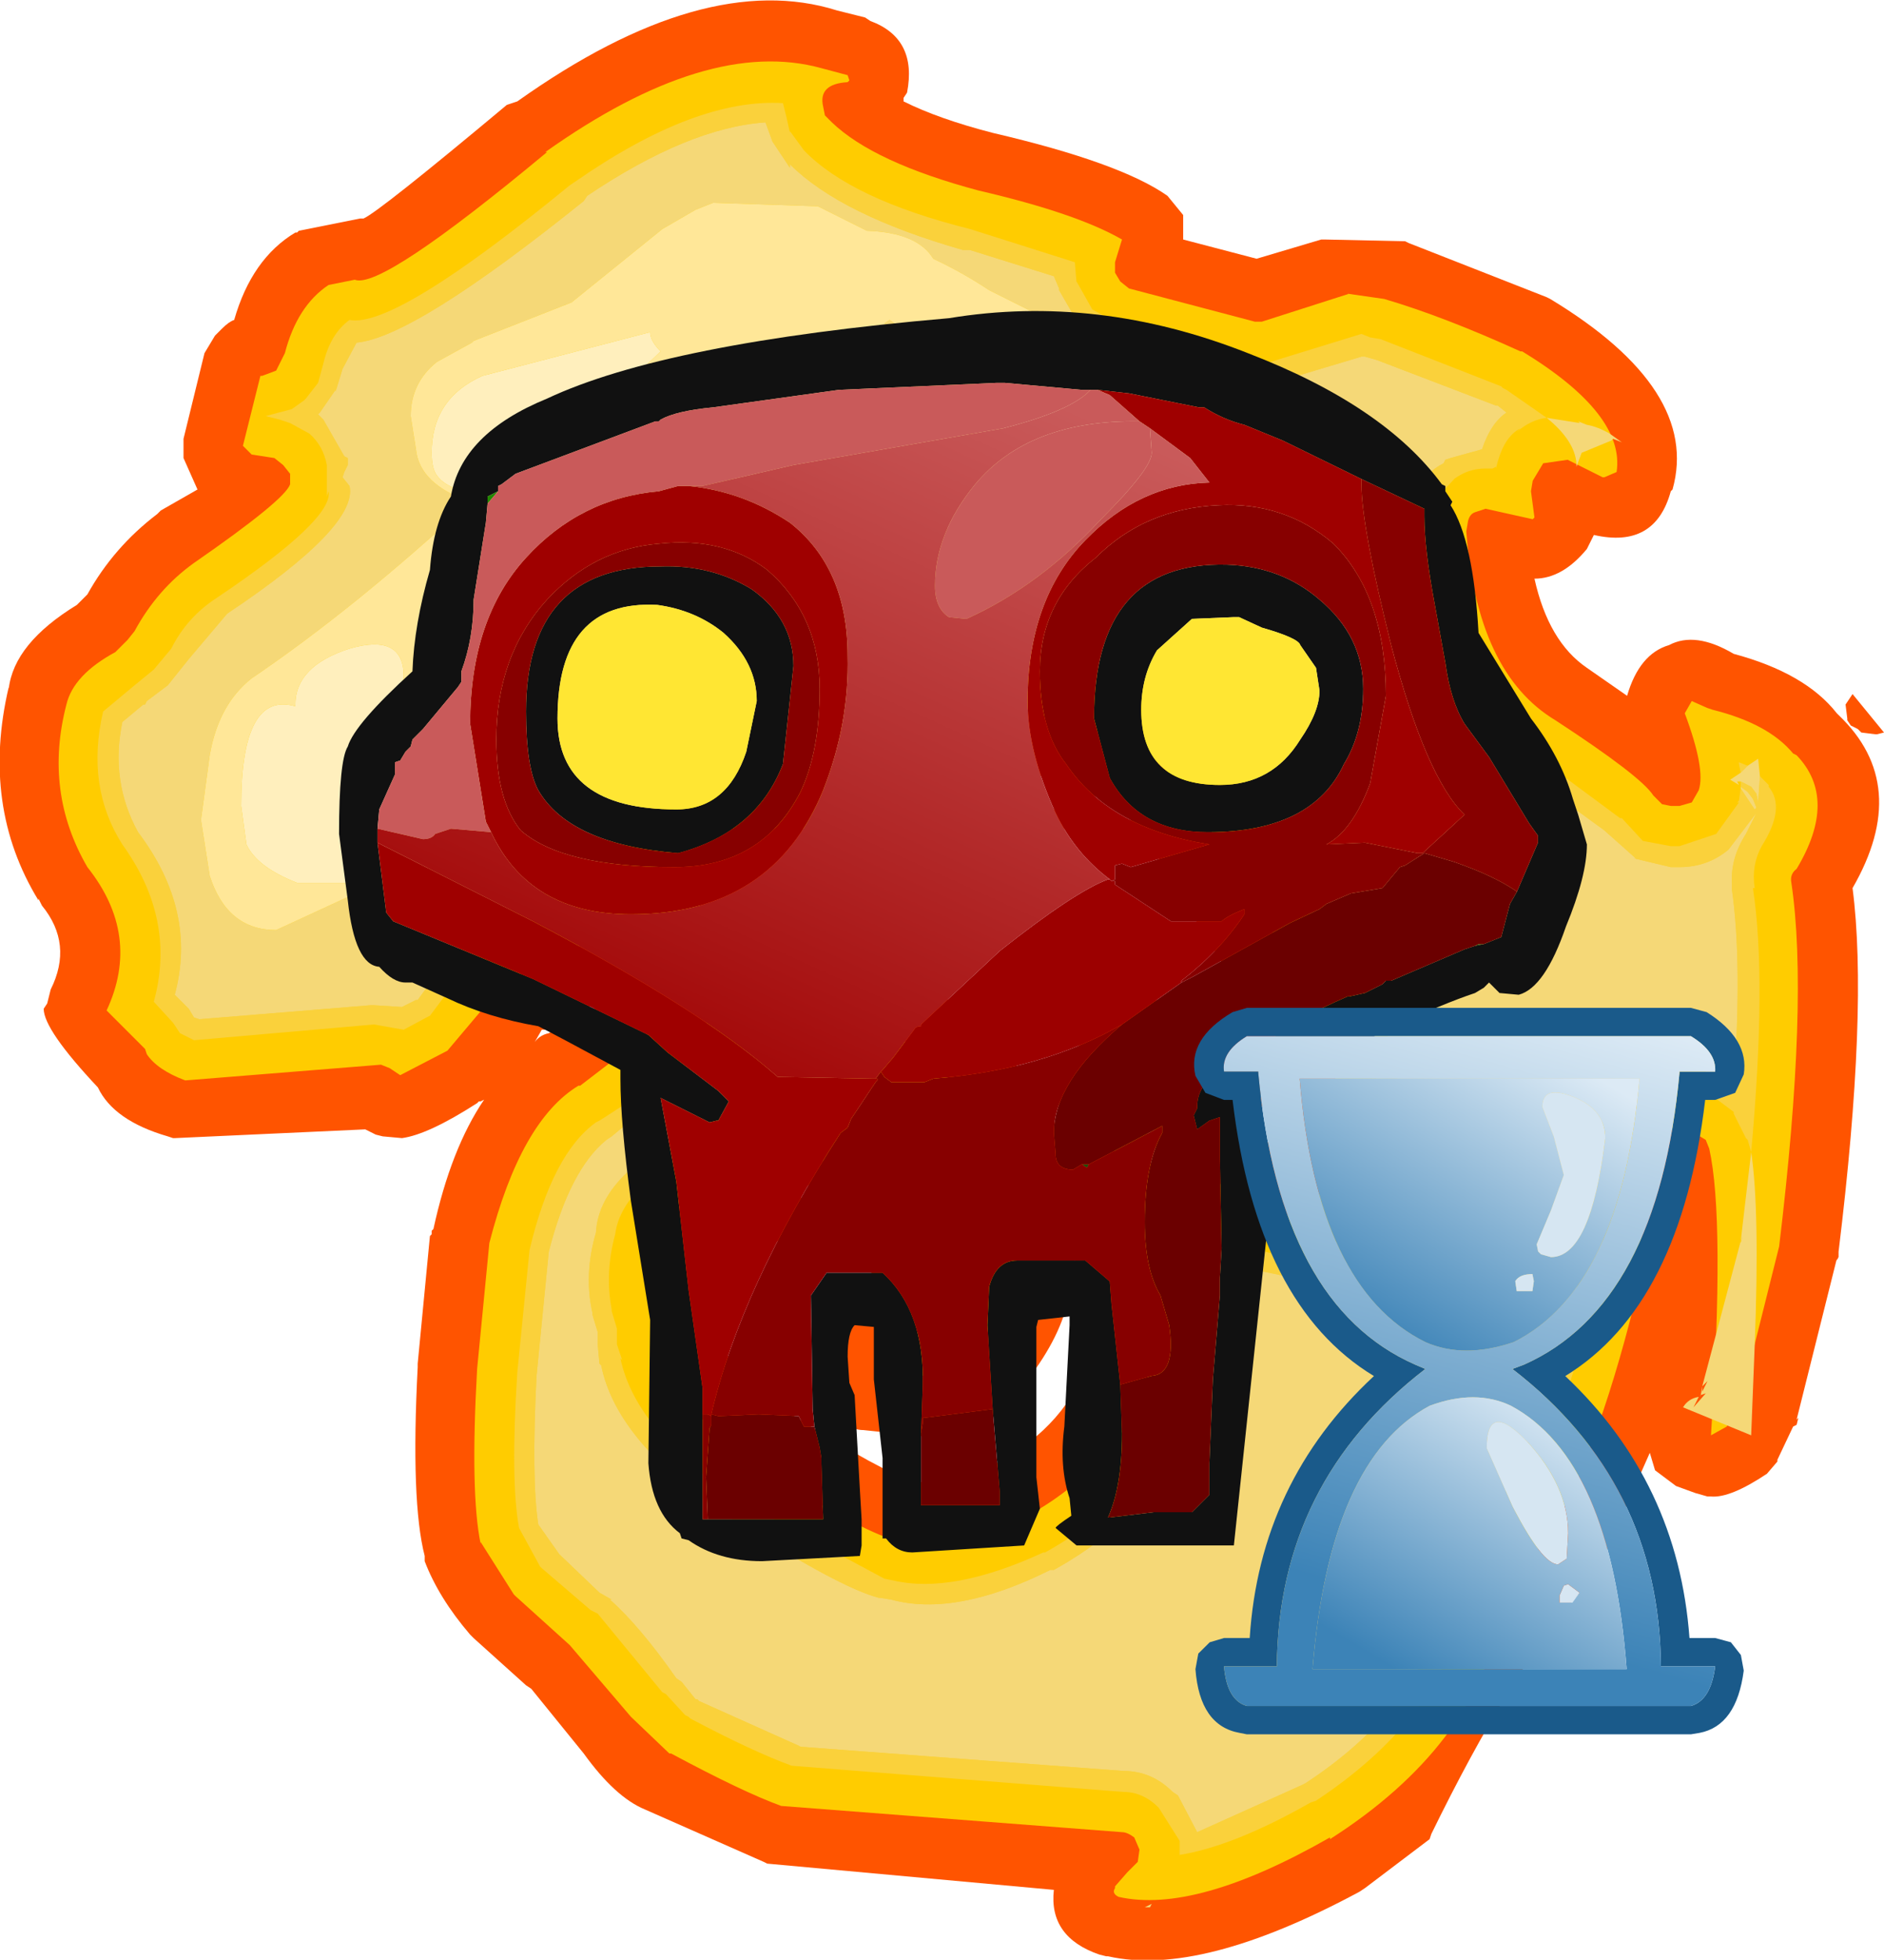 <?xml version="1.0" encoding="UTF-8" standalone="no"?>
<svg xmlns:ffdec="https://www.free-decompiler.com/flash" xmlns:xlink="http://www.w3.org/1999/xlink" ffdec:objectType="frame" height="56.05px" width="53.9px" xmlns="http://www.w3.org/2000/svg">
  <g transform="matrix(1.0, 0.0, 0.0, 1.0, 9.25, 6.5)">
    <use ffdec:characterId="113" height="56.05" transform="matrix(1.0, 0.0, 0.0, 1.0, -9.25, -6.5)" width="53.9" xlink:href="#shape0"/>
    <filter id="filter0">
      <feColorMatrix in="SourceGraphic" result="filterResult0" type="matrix" values="1.788 -0.695 -0.093 0.0 0.067 -0.352 1.445 -0.093 0.0 0.067 -0.352 -0.695 2.047 0.0 0.067 0.0 0.0 0.0 1.0 0.0"/>
    </filter>
    <use ffdec:characterId="73" filter="url(#filter0)" height="25.65" id="am_Plus" transform="matrix(0.817, 0.0, 0.0, 0.81, 24.91, 22.325)" width="19.25" xlink:href="#sprite0"/>
  </g>
  <defs>
    <g id="shape0" transform="matrix(1.0, 0.0, 0.0, 1.0, 9.25, 6.5)">
      <path d="M1.15 -0.25 Q1.6 -0.45 5.25 -3.5 L5.55 -3.6 Q10.9 -7.4 14.7 -6.2 L15.5 -6.0 15.65 -5.9 Q17.0 -5.4 16.7 -3.85 L16.6 -3.7 16.6 -3.6 Q17.6 -3.1 19.15 -2.7 22.8 -1.85 24.15 -0.9 L24.6 -0.35 24.6 -0.3 24.6 0.35 26.7 0.9 28.55 0.35 28.65 0.35 30.95 0.4 31.05 0.45 35.0 2.0 35.1 2.05 Q39.4 4.65 38.6 7.5 L38.55 7.55 Q38.1 9.2 36.35 8.8 L36.15 9.2 Q35.45 10.05 34.65 10.05 35.05 11.85 36.15 12.6 L37.3 13.4 Q37.65 12.2 38.5 11.95 39.25 11.55 40.35 12.2 42.4 12.75 43.3 13.9 L43.35 13.95 Q45.45 15.95 43.75 18.9 44.2 22.35 43.35 29.3 L43.35 29.45 43.3 29.55 43.3 29.5 42.15 34.1 42.2 34.05 42.15 34.25 42.05 34.3 41.6 35.25 41.6 35.3 41.3 35.65 Q40.25 36.35 39.7 36.3 L39.6 36.3 39.25 36.2 38.7 36.0 38.1 35.55 37.95 35.05 36.6 38.1 36.55 38.25 35.9 39.1 Q33.95 41.35 31.7 45.95 L31.65 46.1 29.8 47.5 29.65 47.6 Q25.1 50.05 22.45 49.45 L22.4 49.45 22.2 49.4 Q20.75 48.9 20.9 47.55 L12.7 46.8 12.6 46.75 9.2 45.25 Q8.35 44.9 7.45 43.65 L5.95 41.8 5.8 41.7 4.3 40.35 4.2 40.25 Q3.3 39.2 2.9 38.15 L2.9 38.0 Q2.5 36.45 2.7 32.6 L2.7 32.5 3.05 28.85 3.1 28.8 3.1 28.7 3.15 28.65 Q3.65 26.35 4.6 24.95 L4.5 25.0 4.45 25.0 4.4 25.05 Q3.0 25.95 2.25 26.05 L1.7 26.0 1.5 25.95 1.2 25.8 -4.25 26.05 -4.3 26.05 -4.45 26.0 Q-6.0 25.55 -6.45 24.6 -8.0 22.95 -8.0 22.35 L-7.9 22.2 -7.8 21.8 Q-7.15 20.5 -8.05 19.4 L-8.15 19.2 -8.15 19.25 Q-9.8 16.55 -9.0 13.15 L-9.0 13.2 Q-8.85 11.9 -7.05 10.8 L-6.75 10.5 Q-6.0 9.15 -4.75 8.2 L-4.7 8.15 -4.65 8.1 -3.6 7.5 -4.0 6.6 -4.0 6.05 -3.4 3.6 -3.1 3.1 -2.9 2.9 Q-2.7 2.7 -2.55 2.65 -2.05 0.9 -0.8 0.15 L-0.75 0.15 -0.7 0.1 1.05 -0.25 1.15 -0.25 M43.75 13.35 L44.65 14.45 44.45 14.5 44.4 14.5 44.0 14.45 43.9 14.35 43.7 14.25 43.6 14.1 43.6 14.05 43.55 13.65 43.75 13.35 M20.4 15.65 L19.85 15.5 21.0 16.75 21.2 17.2 21.2 17.25 21.15 17.75 21.05 18.15 21.1 18.15 20.65 18.8 19.9 19.05 14.25 18.9 12.85 18.9 12.95 19.4 Q13.0 19.95 12.55 20.5 L15.45 20.85 15.65 21.0 Q17.65 21.5 19.6 23.7 20.45 24.65 20.9 25.7 L21.35 23.75 21.9 23.05 Q23.45 22.1 23.9 22.1 24.45 21.95 25.2 22.1 L25.25 22.1 Q25.95 22.25 26.45 22.75 L26.5 22.75 26.7 22.8 26.35 22.15 26.35 22.1 24.15 18.5 24.1 18.4 Q23.25 16.95 22.55 16.45 L20.4 15.65 M7.9 22.3 L7.9 22.25 7.5 22.3 7.4 22.3 Q6.85 22.5 6.35 22.95 L6.25 22.95 6.05 23.3 Q6.2 23.1 6.45 23.05 7.35 22.5 7.9 22.3 M15.75 29.55 L15.7 29.55 Q14.95 29.4 14.25 28.75 L14.15 28.65 14.1 28.65 13.15 29.0 12.55 29.0 12.2 28.85 11.1 29.55 11.0 30.2 11.25 31.7 Q11.7 32.85 13.55 34.05 16.0 35.6 16.85 35.85 L16.8 35.85 Q17.75 36.05 19.35 35.3 21.25 34.25 21.9 32.4 L21.5 29.5 21.25 30.7 21.3 30.7 Q21.05 31.85 20.0 33.15 L19.95 33.25 19.95 33.3 Q18.75 34.65 17.45 34.6 L17.35 34.6 15.45 34.4 Q15.15 34.4 15.0 34.2 L14.95 34.2 14.6 33.8 14.35 33.4 14.2 32.85 Q14.2 32.5 14.35 32.2 L14.85 31.8 14.8 31.8 15.4 31.05 15.45 30.95 15.5 30.85 15.75 29.55 M13.75 27.35 L13.65 27.6 13.65 27.75 14.3 27.9 14.2 27.55 13.75 27.35 M27.25 26.25 L27.3 25.95 27.3 26.0 27.25 24.6 27.05 24.9 26.6 25.45 26.45 25.6 26.6 25.95 Q26.8 26.1 27.25 26.25" fill="#ff5400" fill-rule="evenodd" stroke="none"/>
      <path d="M6.35 -2.15 Q11.0 -5.45 14.25 -4.55 L15.0 -4.35 15.05 -4.2 15.0 -4.15 Q14.15 -4.1 14.3 -3.45 L14.35 -3.2 14.55 -3.0 Q15.75 -1.85 18.75 -1.05 21.55 -0.4 22.85 0.35 L22.65 1.0 22.65 1.3 22.8 1.55 23.05 1.75 26.65 2.7 26.85 2.7 29.35 1.9 29.3 1.9 30.35 2.05 Q32.05 2.55 34.25 3.55 L34.3 3.55 Q37.25 5.35 37.0 7.0 L36.65 7.15 36.6 7.15 35.6 6.65 34.9 6.75 34.6 7.25 34.55 7.55 34.65 8.3 34.6 8.35 33.25 8.05 32.95 8.15 Q32.8 8.2 32.75 8.4 L32.7 8.7 Q33.0 12.75 35.25 14.1 37.7 15.7 38.05 16.25 L38.3 16.5 38.55 16.55 38.8 16.55 39.15 16.45 39.35 16.1 Q39.55 15.5 38.95 13.9 L39.15 13.55 39.6 13.75 39.75 13.8 Q41.35 14.2 42.05 15.05 L42.15 15.1 Q43.35 16.35 42.15 18.35 41.95 18.5 42.0 18.75 42.5 22.1 41.65 29.15 L40.55 33.55 40.15 34.3 39.7 34.55 Q40.1 28.35 39.65 26.35 L39.55 26.1 39.3 25.95 39.0 25.8 38.6 25.8 38.35 26.05 Q38.0 26.5 38.0 26.8 37.75 27.6 37.65 30.2 36.55 34.8 35.15 37.25 L33.8 39.05 Q33.65 39.2 33.65 39.45 L33.7 39.65 Q32.95 43.45 28.8 46.1 L28.8 46.05 Q24.95 48.25 22.75 47.75 22.55 47.65 22.65 47.5 L22.65 47.45 23.0 47.05 23.3 46.75 23.35 46.4 23.2 46.05 Q23.0 45.9 22.85 45.9 L13.1 45.15 Q12.0 44.75 9.95 43.65 L9.9 43.65 8.8 42.6 7.05 40.55 5.5 39.15 5.45 39.1 4.5 37.6 4.5 37.65 Q4.2 36.2 4.4 32.65 L4.75 29.05 Q5.65 25.55 7.3 24.55 L7.35 24.55 9.5 22.9 9.5 22.8 15.1 22.6 Q16.75 23.0 18.4 24.85 20.4 27.25 19.7 30.3 L18.7 32.15 18.65 32.15 Q18.1 32.85 17.55 32.9 L16.4 32.75 17.1 31.4 17.1 31.45 Q17.8 28.8 17.2 28.3 L16.9 28.1 16.05 27.85 15.5 27.6 Q15.25 26.95 14.4 26.8 14.1 26.5 13.55 26.8 L13.3 27.1 13.15 27.15 13.0 27.55 12.95 27.35 13.0 27.35 12.2 27.15 Q12.0 27.0 11.8 27.15 9.7 28.0 9.5 29.05 9.2 29.95 9.35 30.7 L9.45 30.95 9.65 31.1 9.55 31.9 9.6 32.1 Q10.05 33.8 12.65 35.55 15.3 37.25 16.35 37.55 L16.4 37.55 Q17.8 37.95 20.15 36.85 22.8 35.4 23.65 32.65 L23.65 32.4 22.55 26.0 22.95 24.45 23.95 23.8 24.15 23.8 24.95 23.8 25.4 24.1 25.35 24.1 25.05 24.3 24.8 24.65 Q24.35 26.6 25.55 27.3 L27.35 28.25 27.55 28.25 Q28.45 28.4 28.95 26.4 29.45 24.45 27.8 21.25 L27.8 21.2 25.65 17.75 25.65 17.7 Q24.5 15.7 23.5 15.0 L23.45 15.0 Q22.65 14.5 20.85 14.05 17.65 13.1 16.85 14.05 L16.75 14.2 16.5 14.65 16.5 15.05 16.8 15.4 Q18.2 16.15 19.2 17.25 L14.25 17.2 10.95 17.2 10.55 17.35 9.85 18.05 9.55 18.4 9.65 18.8 10.0 19.1 11.1 19.5 7.2 20.6 7.2 20.65 Q6.05 20.85 5.05 21.85 4.9 21.85 4.9 21.95 L3.55 23.55 2.2 24.25 1.9 24.05 1.65 23.95 -3.95 24.4 Q-4.75 24.1 -5.05 23.65 L-5.1 23.5 -6.2 22.4 Q-5.2 20.25 -6.75 18.3 -8.0 16.15 -7.35 13.65 -7.15 12.8 -5.95 12.15 L-5.7 11.9 -5.6 11.8 -5.4 11.55 Q-4.75 10.35 -3.7 9.6 -1.1 7.8 -0.95 7.35 L-0.95 7.05 -1.15 6.8 -1.4 6.6 -2.05 6.5 -2.3 6.25 -1.8 4.25 -1.75 4.25 -1.35 4.1 -1.2 3.8 -1.1 3.6 Q-0.75 2.25 0.15 1.65 L0.9 1.5 Q1.65 1.8 6.4 -2.15 L6.35 -2.15 M26.1 23.95 L26.2 23.85 Q26.45 23.3 26.45 23.8 L26.35 24.15 26.2 24.3 26.2 24.25 26.05 24.15 26.1 23.95 M25.75 24.4 L25.55 24.25 25.65 24.25 25.85 24.4 25.75 24.4 M25.95 24.3 L25.85 24.25 25.95 24.25 25.95 24.3 M26.2 24.3 L26.2 24.5 26.0 24.45 25.95 24.4 26.05 24.4 26.2 24.3" fill="#ffcc00" fill-rule="evenodd" stroke="none"/>
      <path d="M15.1 16.05 L14.95 15.75 15.15 15.95 15.5 16.05 15.55 16.0 15.55 16.05 15.4 16.45 15.1 16.05 M24.75 28.15 L24.9 28.9 26.7 29.8 26.75 29.8 26.75 29.85 26.8 29.85 27.3 29.95 Q28.5 30.3 29.4 29.4 30.15 28.65 30.6 26.8 31.35 24.4 29.4 20.6 L29.35 20.45 29.3 20.3 29.25 20.25 27.15 16.9 27.15 16.85 Q25.8 14.5 24.6 13.7 L24.55 13.7 24.45 13.55 24.35 13.5 Q23.45 12.9 21.25 12.35 16.9 11.15 15.7 12.75 L15.65 12.8 15.2 13.4 15.0 13.85 Q14.6 14.65 14.8 15.45 L14.25 15.45 10.95 15.45 Q10.25 15.45 9.7 15.9 10.1 15.2 10.1 13.75 L9.85 12.6 9.6 11.8 Q9.55 11.1 9.0 10.75 L7.95 12.45 Q6.7 14.15 5.6 14.15 5.4 14.15 4.9 13.1 L5.5 11.8 6.75 9.35 Q7.4 7.9 9.0 6.95 L9.35 6.75 10.2 6.35 12.5 7.6 15.8 9.5 Q16.5 9.5 17.1 8.8 L18.65 8.45 Q19.35 8.1 20.0 8.1 L21.5 9.05 22.7 9.55 23.85 10.6 24.05 11.45 Q24.4 12.7 25.1 13.15 L26.4 13.15 27.1 13.9 31.9 18.75 32.0 18.85 32.05 18.85 32.65 19.4 32.75 19.3 32.8 18.9 32.55 17.55 31.8 15.25 31.65 14.8 Q30.4 11.2 29.75 10.6 L29.6 10.45 29.55 10.25 Q29.55 7.35 27.35 6.3 26.2 5.7 25.65 5.9 L25.55 5.8 Q23.95 4.35 19.3 4.35 L17.7 4.65 16.55 4.5 15.9 3.85 15.8 3.6 15.85 3.4 17.65 3.55 Q19.15 4.25 20.8 4.25 L21.2 4.1 22.05 4.25 22.75 4.0 22.75 3.65 19.05 1.8 Q18.3 1.3 17.45 0.9 17.0 0.15 15.55 0.1 L14.15 -0.6 11.15 -0.7 10.65 -0.5 9.7 0.05 7.1 2.15 4.3 3.25 4.25 3.3 3.25 3.85 Q2.5 4.45 2.5 5.4 L2.65 6.35 Q2.75 7.35 4.2 7.85 0.9 10.9 -2.05 12.9 -3.0 13.65 -3.25 15.1 L-3.5 16.95 -3.25 18.55 Q-2.75 20.1 -1.35 20.1 L1.9 18.6 2.05 18.55 3.75 18.15 6.5 17.9 8.4 17.1 7.9 18.0 7.9 18.05 Q7.8 18.4 7.85 18.7 L6.85 18.9 6.55 18.95 6.6 18.95 Q5.25 19.3 3.95 20.5 L3.9 20.6 3.6 20.85 3.55 20.95 3.5 21.0 2.7 22.1 2.65 22.1 2.25 22.3 1.45 22.25 1.35 22.25 -3.55 22.65 -3.7 22.6 -3.85 22.35 -4.25 21.95 Q-3.6 19.55 -5.3 17.3 -6.1 15.85 -5.75 14.15 L-5.15 13.65 -5.1 13.65 -5.05 13.55 -4.45 13.1 -3.85 12.35 -2.75 11.05 Q1.0 8.55 0.75 7.4 L0.55 7.15 0.6 7.0 0.7 6.8 0.7 6.6 0.6 6.55 0.0 5.5 -0.15 5.35 -0.1 5.3 0.35 4.65 0.35 4.7 0.55 4.05 0.95 3.3 Q2.6 3.15 7.45 -0.75 L7.55 -0.9 Q10.45 -2.85 12.65 -3.0 L12.85 -2.45 12.95 -2.3 13.35 -1.7 13.35 -1.8 Q14.8 -0.35 18.3 0.65 L18.5 0.65 20.9 1.4 21.05 1.75 21.05 1.8 21.6 2.75 22.5 3.35 22.6 3.4 26.1 4.3 26.05 4.3 26.2 4.35 27.1 4.45 27.2 4.45 29.7 3.7 29.8 3.7 30.15 3.8 33.55 5.1 33.6 5.1 33.85 5.3 Q33.4 5.6 33.15 6.35 L32.25 6.6 32.1 6.65 32.05 6.75 Q31.55 7.0 31.25 7.55 L31.2 7.65 Q30.95 8.2 31.0 8.85 31.45 13.8 34.15 15.45 L34.25 15.5 36.65 17.25 37.55 18.05 37.5 18.05 38.55 18.3 38.8 18.3 Q39.6 18.3 40.2 17.8 L41.0 16.75 40.7 17.35 Q40.25 18.05 40.3 18.8 L40.3 18.95 Q40.6 21.05 40.35 24.55 L40.0 24.3 39.9 24.3 39.65 24.2 39.55 24.15 Q38.8 23.85 38.05 24.15 L37.95 24.2 36.9 25.05 Q36.25 26.05 36.3 26.7 L35.95 29.95 Q34.9 34.15 33.7 36.4 L32.5 37.9 Q31.95 38.6 31.95 39.45 L31.95 39.5 31.95 39.75 Q31.15 42.5 28.1 44.5 L28.0 44.55 25.0 45.9 24.45 44.85 24.3 44.75 Q23.7 44.15 22.9 44.15 L13.55 43.45 13.65 43.45 10.75 42.15 10.7 42.1 10.65 42.1 10.25 41.6 10.1 41.5 Q9.05 40.0 8.2 39.25 L8.25 39.25 7.9 39.05 6.75 37.95 6.15 37.1 Q5.95 35.8 6.1 32.85 L6.45 29.3 Q7.05 26.95 8.1 26.1 L8.25 26.0 10.9 23.8 14.75 24.3 14.7 24.25 Q15.9 24.6 17.1 26.0 L17.2 26.05 17.45 26.45 16.75 26.2 Q16.25 25.55 15.25 25.25 14.3 24.5 12.8 25.25 L12.55 25.4 11.25 25.45 11.2 25.55 Q7.9 26.9 7.8 28.75 7.45 29.95 7.7 31.05 L7.7 31.1 7.85 31.6 7.85 31.9 7.85 31.95 7.9 32.5 7.95 32.55 Q8.4 34.8 11.7 36.95 L11.8 37.0 Q14.75 38.9 15.9 39.2 L15.95 39.2 16.25 39.25 Q18.1 39.75 20.8 38.4 L20.9 38.4 Q24.15 36.6 25.15 33.35 L25.2 33.15 25.35 32.3 25.35 32.2 24.9 28.9 24.65 28.8 24.75 28.8 24.65 28.8 24.6 28.75 24.2 28.5 23.6 27.9 24.1 27.7 24.15 27.65 24.6 27.4 24.75 28.15 M41.1 15.7 L41.05 16.45 41.0 16.2 40.85 16.0 40.55 15.85 40.45 15.85 40.5 15.95 40.25 15.8 40.55 15.6 40.75 15.4 41.05 15.2 41.1 15.7 M40.55 16.0 L40.75 16.15 40.9 16.35 41.0 16.6 40.95 16.65 40.55 16.05 40.55 16.0 M40.55 29.05 L40.6 28.85 40.55 29.0 40.55 29.05 M40.85 26.45 Q41.1 28.1 40.95 32.0 L40.85 34.55 38.9 33.75 Q39.05 33.5 39.35 33.45 L39.2 33.75 39.55 33.35 39.4 33.4 39.4 33.45 39.45 33.15 40.55 29.0 40.85 26.45 M35.0 5.45 L35.95 5.6 35.9 5.55 36.15 5.65 Q36.45 5.7 36.8 5.9 L37.15 6.15 36.9 6.05 36.85 6.1 36.0 6.45 35.85 6.85 35.85 6.75 Q35.8 6.1 35.0 5.45 M20.9 3.3 L20.75 3.15 21.0 3.25 20.9 3.3 M24.85 11.75 L24.8 11.55 25.1 11.8 24.8 11.8 24.85 11.75 M24.05 27.55 Q23.45 26.75 23.6 25.35 L23.9 25.1 24.05 24.65 23.6 25.3 23.75 24.45 23.75 24.4 23.95 23.8 24.35 23.45 24.65 23.25 24.6 23.3 24.55 24.85 24.65 24.95 24.45 24.9 24.25 24.95 23.9 25.1 23.75 26.0 24.05 27.55 M19.05 6.05 L18.95 6.1 18.65 6.05 18.35 5.85 19.05 6.05 M15.35 3.2 L15.35 3.25 15.35 3.2 M16.2 2.65 L16.55 2.9 16.05 2.75 16.2 2.65 M9.45 12.65 L9.5 13.05 9.5 13.45 9.45 13.25 9.35 12.85 9.45 12.65 M39.45 33.15 L39.45 33.3 39.6 33.0 39.45 33.15 M24.3 24.9 L24.05 24.95 24.25 24.95 24.3 24.9 M23.75 26.0 L23.7 25.7 23.7 26.25 23.75 26.0 M23.65 48.05 L23.5 48.05 23.7 47.95 23.65 48.05" fill="#f5d877" fill-rule="evenodd" stroke="none"/>
      <path d="M15.1 16.05 L14.25 16.05 10.95 16.05 Q10.3 16.05 9.8 16.55 L9.2 17.1 9.15 17.1 Q8.6 17.5 8.5 18.1 L8.5 18.15 Q8.35 18.7 8.55 19.15 L6.95 19.5 6.8 19.55 Q5.55 19.85 4.3 20.95 L4.3 21.0 4.0 21.2 3.95 21.35 3.05 22.55 2.95 22.6 2.3 22.95 1.45 22.8 -3.7 23.25 -4.1 23.05 -4.3 22.75 -4.85 22.15 Q-4.2 19.8 -5.75 17.65 -6.8 16.0 -6.3 13.85 L-5.4 13.1 -4.85 12.65 -4.35 12.05 Q-3.9 11.15 -3.05 10.6 0.3 8.35 0.15 7.55 L0.1 7.7 0.1 6.75 0.1 6.8 Q0.0 6.25 -0.4 5.9 L-0.95 5.6 -1.25 5.5 -1.65 5.4 -0.9 5.2 -0.55 4.95 -0.5 4.9 -0.15 4.45 0.0 3.9 Q0.2 3.05 0.75 2.65 2.05 2.9 7.05 -1.2 L7.2 -1.3 Q10.65 -3.7 13.15 -3.55 L13.25 -3.15 13.35 -2.7 13.35 -2.75 13.75 -2.2 Q15.1 -0.8 18.5 0.05 L21.5 1.0 21.55 1.6 21.55 1.55 22.0 2.35 22.8 2.8 26.25 3.8 26.35 3.8 27.05 3.85 27.1 3.85 29.7 3.05 29.95 3.15 30.25 3.2 33.7 4.55 33.75 4.6 33.85 4.65 35.0 5.45 Q34.55 5.5 34.15 5.85 L34.25 5.75 Q33.75 6.0 33.55 6.9 L33.55 6.85 33.45 6.9 33.25 6.9 Q32.75 6.9 32.35 7.2 L32.4 7.15 31.8 7.8 31.7 7.9 31.55 8.8 Q32.0 13.55 34.65 15.05 L34.6 15.05 37.1 16.9 37.15 16.9 37.75 17.55 38.55 17.7 38.8 17.7 39.85 17.35 40.5 16.45 40.45 16.45 40.5 16.4 40.55 16.05 40.95 16.65 41.0 16.6 40.9 16.35 40.75 16.15 40.55 16.0 40.55 15.85 40.85 16.0 41.0 16.2 41.05 16.45 41.1 15.7 41.2 15.8 41.35 15.95 41.35 16.0 Q41.85 16.6 41.15 17.7 40.85 18.25 40.95 18.9 L40.9 18.9 Q41.3 21.5 40.85 26.45 L40.75 26.1 40.7 26.05 40.35 25.35 40.35 25.3 39.75 24.85 39.7 24.85 39.4 24.7 Q38.8 24.5 38.25 24.7 L38.3 24.7 Q37.7 24.85 37.4 25.35 L37.4 25.4 Q36.85 26.15 36.85 26.75 36.65 27.6 36.55 29.95 35.45 34.3 34.15 36.7 L32.95 38.3 Q32.5 38.75 32.5 39.45 L32.5 39.5 32.55 39.75 Q31.8 42.75 28.4 45.0 L28.25 45.05 Q26.05 46.3 24.5 46.55 L24.5 46.2 24.5 46.15 23.9 45.2 Q23.45 44.75 22.9 44.75 L13.4 44.0 Q12.3 43.6 10.5 42.65 L10.45 42.6 10.35 42.55 9.8 41.95 9.7 41.9 7.85 39.65 7.65 39.55 6.25 38.35 6.2 38.3 5.6 37.2 Q5.35 35.85 5.55 32.75 L5.9 29.25 Q6.55 26.5 7.8 25.6 L7.9 25.55 Q10.2 24.1 10.45 23.45 L10.5 23.4 10.5 23.35 14.85 23.75 Q16.15 24.1 17.55 25.6 19.15 27.55 18.55 30.0 L18.5 30.2 Q18.85 28.1 18.05 27.5 L17.3 27.0 16.35 26.75 Q15.95 26.05 15.0 25.75 14.25 25.1 13.05 25.75 12.8 25.85 12.6 26.05 L12.55 26.05 Q12.0 25.8 11.5 26.05 L11.4 26.05 Q8.55 27.25 8.35 28.8 8.05 29.9 8.25 30.95 L8.25 31.0 8.4 31.5 8.4 31.9 8.4 31.95 8.55 32.4 8.5 32.35 Q8.95 34.5 12.05 36.5 L16.05 38.65 16.3 38.7 Q18.0 39.1 20.6 37.9 L20.65 37.9 Q23.8 36.15 24.7 33.0 L24.75 32.3 24.75 32.25 24.2 28.5 24.6 28.75 24.65 28.8 24.75 28.8 24.65 28.8 24.9 28.9 25.35 32.2 25.35 32.3 25.2 33.15 25.15 33.35 Q24.15 36.6 20.9 38.4 L20.8 38.4 Q18.1 39.75 16.25 39.25 L15.95 39.2 15.9 39.2 Q14.75 38.9 11.8 37.0 L11.7 36.95 Q8.4 34.8 7.95 32.55 L7.9 32.5 7.85 31.95 7.85 31.9 7.85 31.6 7.7 31.1 7.7 31.05 Q7.45 29.95 7.8 28.75 7.9 26.9 11.2 25.55 L11.25 25.45 12.55 25.4 12.8 25.25 Q14.3 24.5 15.25 25.25 16.25 25.55 16.75 26.2 L17.45 26.45 17.2 26.05 17.1 26.0 Q15.9 24.6 14.7 24.25 L14.75 24.3 10.9 23.8 8.25 26.0 8.1 26.1 Q7.05 26.95 6.45 29.3 L6.1 32.85 Q5.95 35.8 6.15 37.1 L6.75 37.95 7.9 39.05 8.25 39.25 8.2 39.25 Q9.05 40.0 10.1 41.5 L10.25 41.6 10.65 42.1 10.7 42.1 10.75 42.15 13.65 43.45 13.55 43.45 22.9 44.15 Q23.7 44.15 24.3 44.75 L24.45 44.85 25.0 45.9 28.0 44.55 28.1 44.5 Q31.15 42.5 31.95 39.75 L31.95 39.5 31.95 39.45 Q31.95 38.6 32.5 37.9 L33.7 36.4 Q34.9 34.15 35.95 29.95 L36.3 26.7 Q36.25 26.05 36.9 25.05 L37.95 24.2 38.05 24.15 Q38.8 23.85 39.55 24.15 L39.65 24.2 39.9 24.3 40.0 24.3 40.35 24.55 Q40.6 21.05 40.3 18.95 L40.3 18.8 Q40.25 18.05 40.7 17.35 L41.0 16.75 40.2 17.8 Q39.6 18.3 38.8 18.3 L38.55 18.3 37.5 18.05 37.55 18.05 36.65 17.25 34.25 15.5 34.15 15.45 Q31.45 13.8 31.0 8.85 30.95 8.2 31.2 7.65 L31.25 7.55 Q31.55 7.0 32.05 6.75 L32.1 6.65 32.25 6.6 33.15 6.35 Q33.4 5.6 33.85 5.3 L33.6 5.1 33.55 5.1 30.15 3.8 29.8 3.7 29.7 3.7 27.2 4.45 27.1 4.45 26.2 4.35 26.05 4.3 26.1 4.3 22.6 3.4 22.5 3.35 21.6 2.75 21.05 1.8 21.05 1.75 20.9 1.4 18.5 0.65 18.3 0.65 Q14.8 -0.35 13.35 -1.8 L13.35 -1.7 12.95 -2.3 12.85 -2.45 12.65 -3.0 Q10.45 -2.85 7.55 -0.9 L7.45 -0.75 Q2.6 3.15 0.95 3.3 L0.55 4.05 0.35 4.7 0.35 4.65 -0.1 5.3 -0.15 5.35 0.0 5.5 0.6 6.55 0.7 6.6 0.7 6.8 0.6 7.0 0.55 7.15 0.75 7.4 Q1.0 8.55 -2.75 11.05 L-3.85 12.35 -4.45 13.1 -5.05 13.55 -5.1 13.65 -5.15 13.65 -5.75 14.15 Q-6.1 15.85 -5.3 17.3 -3.6 19.55 -4.25 21.95 L-3.85 22.35 -3.7 22.6 -3.55 22.65 1.35 22.25 1.45 22.25 2.25 22.3 2.65 22.1 2.7 22.1 3.5 21.0 3.55 20.95 3.6 20.85 3.9 20.6 3.95 20.5 Q5.25 19.3 6.6 18.95 L6.55 18.95 6.85 18.9 7.85 18.7 Q7.8 18.4 7.9 18.05 L7.9 18.0 8.4 17.1 8.45 17.05 8.8 16.7 8.9 16.6 8.95 16.6 9.4 16.15 9.7 15.9 Q10.25 15.45 10.95 15.45 L14.25 15.45 14.8 15.45 Q14.6 14.65 15.0 13.85 L15.2 13.4 15.65 12.8 15.7 12.75 Q16.9 11.15 21.25 12.35 23.45 12.9 24.35 13.5 L24.45 13.55 24.55 13.7 24.6 13.7 Q25.8 14.5 27.15 16.85 L27.15 16.9 29.25 20.25 29.3 20.3 29.35 20.45 29.4 20.6 Q31.35 24.4 30.6 26.8 30.15 28.65 29.4 29.4 28.5 30.3 27.3 29.95 L26.8 29.85 26.75 29.85 26.75 29.8 26.7 29.8 24.9 28.9 24.75 28.15 24.9 28.25 25.0 28.35 Q25.6 28.75 26.95 29.25 L26.95 29.3 27.35 29.4 Q28.35 29.65 29.0 29.0 29.65 28.3 30.05 26.6 L30.05 26.7 Q30.7 24.4 28.85 20.7 L28.8 20.6 26.7 17.2 26.65 17.15 Q25.4 14.95 24.25 14.2 L24.1 14.05 Q23.2 13.4 21.15 12.9 17.0 11.8 16.05 13.2 L15.7 13.7 15.5 14.15 Q15.15 14.8 15.45 15.45 L15.45 15.4 15.75 16.05 15.55 16.05 15.55 16.0 15.5 16.05 15.15 15.95 14.95 15.75 15.1 16.05 M40.55 15.6 L40.5 15.35 40.5 15.3 40.75 15.4 40.55 15.6 M24.05 27.55 L24.15 27.65 24.1 27.7 24.05 27.55" fill="#f5d877" fill-opacity="0.498" fill-rule="evenodd" stroke="none"/>
      <path d="M9.7 15.9 L9.4 16.15 8.95 16.6 8.9 16.6 8.8 16.7 8.45 17.05 8.4 17.1 6.5 17.9 3.75 18.15 2.05 18.55 1.9 18.6 -1.35 20.1 Q-2.75 20.1 -3.25 18.55 L-3.5 16.95 -3.25 15.1 Q-3.0 13.65 -2.05 12.9 0.9 10.9 4.2 7.85 2.75 7.35 2.65 6.35 L2.5 5.4 Q2.5 4.45 3.25 3.85 L4.25 3.3 4.3 3.25 7.1 2.15 9.7 0.05 10.65 -0.5 11.15 -0.7 14.15 -0.6 15.55 0.1 Q17.0 0.15 17.45 0.9 18.3 1.3 19.05 1.8 L22.75 3.65 22.75 4.0 22.05 4.25 21.2 4.1 20.8 4.25 Q19.15 4.25 17.65 3.55 L15.85 3.4 15.8 3.6 15.9 3.85 16.55 4.5 17.7 4.65 19.3 4.35 Q23.95 4.35 25.55 5.8 L25.65 5.9 Q26.2 5.7 27.35 6.3 29.55 7.35 29.55 10.25 L29.6 10.45 29.75 10.6 Q30.4 11.2 31.65 14.8 L31.8 15.25 32.55 17.55 32.8 18.9 32.75 19.3 32.65 19.4 32.05 18.85 32.0 18.85 31.9 18.75 27.1 13.9 26.4 13.15 25.1 13.15 Q24.4 12.7 24.05 11.45 L23.85 10.6 22.7 9.55 21.5 9.05 20.0 8.1 Q19.35 8.1 18.65 8.45 L17.1 8.8 Q16.5 9.5 15.8 9.5 L12.5 7.6 10.2 6.35 9.35 6.75 9.0 6.95 Q7.4 7.9 6.75 9.35 L5.5 11.8 4.9 13.1 Q5.4 14.15 5.6 14.15 6.7 14.15 7.95 12.45 L9.0 10.75 Q9.55 11.1 9.6 11.8 L9.85 12.6 10.1 13.75 Q10.1 15.2 9.7 15.9 M20.9 3.3 L21.0 3.25 20.75 3.15 20.9 3.3 M23.25 7.75 Q23.35 8.4 24.1 8.9 24.95 9.5 26.35 9.5 L27.15 9.35 27.25 8.8 Q26.75 7.45 23.15 5.5 19.4 3.5 19.4 6.1 L19.85 7.0 Q20.55 7.9 21.7 7.9 L22.65 7.8 23.25 7.75 M24.85 11.75 L24.8 11.8 25.1 11.8 24.8 11.55 24.85 11.75 M27.75 10.7 L27.75 11.05 Q27.75 11.5 28.3 12.65 29.0 13.95 29.6 14.25 29.7 13.9 30.0 13.9 L30.0 13.35 Q30.0 12.35 29.6 11.75 29.15 11.05 27.85 10.6 L27.75 10.7 M16.2 2.65 L16.05 2.75 16.55 2.9 16.2 2.65 M15.35 3.2 L15.35 3.25 15.35 3.2 M19.05 6.05 L18.35 5.85 18.65 6.05 18.95 6.1 19.05 6.05 M9.65 3.55 Q9.35 3.25 9.35 3.0 L4.55 4.25 Q3.1 4.9 3.1 6.45 3.1 6.9 3.25 7.1 3.65 7.65 5.05 7.65 L7.35 5.75 9.65 3.55 M9.45 12.65 L9.35 12.85 9.45 13.25 9.5 13.45 9.5 13.05 9.45 12.65 M1.75 15.3 L2.3 12.85 Q2.3 11.6 0.75 12.05 -0.8 12.55 -0.8 13.65 L-0.8 13.7 Q-2.35 13.25 -2.35 16.55 L-2.2 17.65 Q-1.9 18.3 -0.75 18.75 L1.25 18.75 1.85 17.75 2.3 16.5 1.7 15.75 1.75 15.3" fill="#ffe798" fill-rule="evenodd" stroke="none"/>
      <path d="M23.25 7.75 L22.65 7.8 21.7 7.9 Q20.55 7.9 19.85 7.0 L19.4 6.1 Q19.4 3.5 23.15 5.5 26.75 7.45 27.25 8.8 L27.15 9.35 26.35 9.5 Q24.95 9.5 24.1 8.9 23.35 8.4 23.25 7.75 M27.75 10.7 L27.85 10.6 Q29.15 11.05 29.6 11.75 30.0 12.35 30.0 13.35 L30.0 13.9 Q29.7 13.9 29.6 14.25 29.0 13.95 28.3 12.65 27.75 11.5 27.75 11.05 L27.75 10.7 M9.65 3.55 L7.35 5.75 5.05 7.65 Q3.65 7.65 3.25 7.1 3.1 6.9 3.1 6.45 3.1 4.9 4.55 4.25 L9.35 3.0 Q9.35 3.25 9.65 3.55 M1.75 15.3 L1.7 15.75 2.3 16.5 1.85 17.75 1.25 18.75 -0.75 18.75 Q-1.9 18.3 -2.2 17.65 L-2.35 16.55 Q-2.35 13.25 -0.8 13.7 L-0.8 13.65 Q-0.8 12.55 0.75 12.05 2.3 11.6 2.3 12.85 L1.75 15.3" fill="#ffefbd" fill-rule="evenodd" stroke="none"/>
      <path d="M34.15 19.0 L34.75 17.6 34.75 17.4 34.5 17.05 33.35 15.15 32.65 14.2 Q32.25 13.55 32.1 12.45 L31.8 10.8 Q31.5 9.2 31.5 8.25 L31.5 8.05 29.7 7.2 27.45 6.1 26.35 5.65 Q25.75 5.5 25.2 5.15 L25.05 5.15 23.05 4.75 22.15 4.65 21.95 4.65 21.7 4.65 19.5 4.45 19.4 4.45 19.25 4.45 14.75 4.65 11.15 5.15 Q10.1 5.25 9.65 5.5 L9.6 5.55 9.5 5.55 5.5 7.05 5.1 7.35 5.0 7.4 5.0 7.55 4.7 7.7 4.7 7.9 4.65 8.45 4.3 10.65 Q4.3 11.75 3.95 12.7 L3.95 13.0 3.85 13.15 2.85 14.35 2.55 14.65 2.5 14.85 2.35 15.0 2.2 15.25 2.05 15.3 2.05 15.6 2.05 15.65 1.6 16.65 1.55 17.2 1.55 17.35 1.55 17.6 1.8 19.6 2.0 19.85 6.0 21.5 9.3 23.1 9.85 23.6 11.3 24.7 11.35 24.75 11.6 25.0 11.3 25.55 11.25 25.55 11.05 25.6 10.65 25.4 9.65 24.9 10.1 27.3 10.45 30.4 10.85 33.2 10.85 33.95 10.85 35.0 10.85 35.2 10.85 36.55 10.85 36.95 11.0 36.95 14.3 36.95 14.25 35.35 14.25 35.2 14.2 34.9 14.05 34.3 14.0 33.8 13.95 30.55 14.4 29.9 16.0 29.9 Q17.2 31.0 17.15 33.1 L17.1 34.5 17.1 36.0 17.1 36.55 19.35 36.55 19.35 36.15 19.15 33.8 19.0 31.4 19.05 30.3 Q19.25 29.55 19.85 29.55 L21.8 29.55 22.5 30.15 22.55 30.8 22.8 33.1 22.85 34.5 Q22.85 36.0 22.45 36.9 L22.5 36.9 23.75 36.75 23.95 36.75 24.0 36.75 24.85 36.75 25.35 36.25 25.35 35.35 25.45 32.95 25.65 30.55 25.65 30.05 25.7 29.2 25.65 26.6 25.65 25.45 25.35 25.55 25.0 25.8 24.9 25.4 25.0 25.2 25.0 25.15 Q25.0 24.7 25.35 24.35 L26.35 23.6 26.45 23.6 26.55 23.55 Q26.8 23.4 27.15 23.2 27.8 22.65 29.3 22.0 L29.35 22.0 29.8 21.9 30.3 21.65 30.4 21.55 30.55 21.55 32.65 20.65 32.95 20.55 33.2 20.5 33.7 20.3 33.95 19.35 34.15 19.0 M33.05 11.6 L34.55 14.05 Q35.4 15.15 35.75 16.35 L35.9 16.8 36.15 17.65 Q36.15 18.55 35.55 20.0 34.95 21.75 34.2 21.95 L33.65 21.9 33.35 21.6 33.2 21.75 32.95 21.9 Q32.05 22.2 30.65 22.85 28.1 24.1 26.8 24.9 L26.85 25.55 27.15 27.3 26.05 37.7 21.55 37.7 20.95 37.2 Q20.95 37.15 21.4 36.85 L21.35 36.35 Q21.05 35.45 21.2 34.3 L21.35 31.4 21.35 31.15 20.45 31.25 20.4 31.45 20.4 34.05 20.4 35.75 20.5 36.65 20.05 37.7 16.85 37.9 Q16.4 37.9 16.1 37.5 L16.0 37.5 16.0 35.2 15.75 32.95 15.75 31.45 15.2 31.4 Q15.0 31.6 15.0 32.3 L15.05 33.05 15.2 33.4 15.35 36.1 15.4 36.95 15.4 37.35 15.4 37.7 15.35 38.0 12.55 38.15 Q11.3 38.15 10.45 37.55 L10.25 37.5 10.2 37.35 Q9.4 36.75 9.3 35.35 L9.35 31.25 8.8 27.85 Q8.5 25.6 8.5 24.35 L8.5 24.1 Q6.65 23.1 6.15 22.85 4.7 22.6 3.55 22.05 L2.55 21.6 2.35 21.6 Q2.0 21.6 1.6 21.15 0.9 21.1 0.7 19.25 L0.45 17.35 Q0.45 15.25 0.7 14.85 0.9 14.2 2.55 12.7 2.6 11.35 3.05 9.8 3.15 8.45 3.65 7.7 3.95 5.9 6.4 4.9 9.8 3.3 17.9 2.6 22.15 1.9 26.45 3.6 30.35 5.1 32.0 7.35 L32.1 7.4 32.1 7.55 32.3 7.85 32.25 7.95 Q32.9 8.95 33.05 11.6 M23.85 12.1 Q23.4 12.85 23.4 13.8 23.4 15.95 25.65 15.95 27.15 15.95 27.95 14.65 28.5 13.85 28.5 13.25 L28.4 12.6 27.95 11.95 Q27.9 11.75 26.85 11.45 L26.2 11.15 26.05 11.15 24.85 11.2 23.85 12.1 M28.5 10.65 Q29.75 11.7 29.75 13.2 29.75 14.45 29.2 15.35 28.3 17.3 25.3 17.3 23.35 17.3 22.5 15.75 L22.05 14.05 Q22.05 9.55 25.85 9.65 27.4 9.7 28.5 10.65 M10.1 16.65 Q11.55 16.65 12.1 15.0 L12.4 13.55 Q12.4 12.45 11.45 11.6 10.65 10.95 9.55 10.8 6.7 10.65 6.7 14.05 6.7 16.65 10.1 16.65 M5.8 13.85 Q5.8 9.7 9.65 9.7 11.1 9.65 12.25 10.35 13.45 11.2 13.45 12.55 L13.15 15.35 Q12.4 17.3 10.15 17.9 7.05 17.65 6.15 16.1 5.8 15.45 5.8 13.85" fill="#111111" fill-rule="evenodd" stroke="none"/>
      <path d="M33.2 20.5 L32.95 20.55 33.05 20.5 33.2 20.5 M21.7 26.8 L21.8 26.8 21.9 26.8 21.85 26.9 21.7 26.8" fill="#1b4d0c" fill-rule="evenodd" stroke="none"/>
      <path d="M4.7 7.9 L4.7 7.7 5.0 7.55 4.7 7.9" fill="#208700" fill-rule="evenodd" stroke="none"/>
      <path d="M24.55 21.6 L24.85 21.45 27.65 19.9 28.5 19.5 28.7 19.35 29.4 19.05 30.3 18.9 30.8 18.3 30.95 18.25 31.5 17.9 32.35 18.15 Q33.5 18.55 34.15 19.0 L33.95 19.35 33.7 20.3 33.2 20.5 33.05 20.5 32.95 20.55 32.65 20.65 30.55 21.55 30.4 21.55 30.3 21.65 29.8 21.9 29.35 22.0 29.3 22.0 Q27.8 22.65 27.15 23.2 26.8 23.4 26.55 23.55 L26.45 23.6 26.35 23.6 25.35 24.35 Q25.0 24.7 25.0 25.15 L25.0 25.2 24.9 25.4 25.0 25.8 25.35 25.55 25.65 25.45 25.65 26.6 25.7 29.2 25.65 30.05 25.65 30.55 25.45 32.95 25.35 35.35 25.35 36.25 24.85 36.75 24.0 36.75 23.95 36.75 23.75 36.75 22.5 36.9 22.45 36.9 Q22.85 36.0 22.85 34.5 L22.8 33.1 23.7 32.85 Q24.4 32.8 24.2 31.4 L23.95 30.55 Q23.5 29.8 23.5 28.45 23.5 26.8 24.0 25.9 L24.0 25.7 21.9 26.8 21.8 26.8 21.7 26.8 21.45 26.95 Q20.95 26.95 20.95 26.5 L20.9 25.9 Q20.9 24.45 22.85 22.8 L24.55 21.6 M19.15 33.8 L19.35 36.15 19.35 36.55 17.1 36.55 17.1 36.0 17.1 34.5 17.15 34.2 17.15 34.05 17.2 34.05 19.15 33.8 M14.05 34.3 L14.2 34.9 14.25 35.2 14.25 35.35 14.3 36.95 11.0 36.95 10.95 35.75 11.05 34.35 11.1 34.25 11.1 34.0 11.1 33.95 11.3 34.0 11.35 34.0 12.45 33.95 13.6 34.0 13.75 34.3 14.05 34.3" fill="#6b0000" fill-rule="evenodd" stroke="none"/>
      <path d="M29.7 7.2 L31.5 8.05 31.5 8.25 Q31.5 9.2 31.8 10.8 L32.1 12.45 Q32.25 13.55 32.65 14.2 L33.35 15.15 34.5 17.05 34.75 17.4 34.75 17.6 34.15 19.0 Q33.5 18.55 32.35 18.15 L31.5 17.9 30.95 18.25 30.8 18.3 30.3 18.9 29.4 19.05 28.7 19.35 28.5 19.5 27.65 19.9 24.85 21.45 24.55 21.6 24.55 21.55 Q25.65 20.7 26.35 19.65 L26.35 19.5 Q25.85 19.7 25.7 19.85 L24.25 19.85 22.65 18.8 22.65 18.7 22.55 18.7 22.65 18.65 22.65 18.25 22.85 18.2 23.1 18.3 25.35 17.65 Q22.5 17.2 21.25 15.35 20.5 14.4 20.5 12.7 20.5 10.7 22.1 9.45 23.5 8.05 25.6 7.95 27.5 7.85 28.9 9.05 30.4 10.55 30.4 13.4 L29.95 15.9 Q29.45 17.25 28.7 17.65 L29.8 17.6 31.3 17.9 31.45 17.9 32.65 16.8 Q31.55 15.75 30.55 11.95 29.7 8.55 29.7 7.35 L29.7 7.2 M22.8 33.1 L22.55 30.8 22.5 30.15 21.8 29.55 19.85 29.55 Q19.25 29.55 19.05 30.3 L19.0 31.4 19.15 33.8 17.2 34.05 17.15 34.05 17.15 34.2 17.1 34.5 17.15 33.1 Q17.2 31.0 16.0 29.9 L14.4 29.9 13.95 30.55 14.0 33.8 14.05 34.3 13.75 34.3 13.6 34.0 12.45 33.95 11.35 34.0 11.3 34.0 11.1 33.95 Q11.95 30.3 14.8 25.9 L15.0 25.75 15.1 25.5 15.8 24.45 15.85 24.4 15.85 24.35 15.8 24.35 15.95 24.15 16.05 24.3 16.25 24.45 17.2 24.45 17.45 24.35 Q20.6 24.1 22.85 22.8 20.9 24.45 20.9 25.9 L20.95 26.5 Q20.95 26.95 21.45 26.95 L21.7 26.8 21.85 26.9 21.9 26.8 24.0 25.7 24.0 25.9 Q23.5 26.8 23.5 28.45 23.5 29.8 23.95 30.55 L24.2 31.4 Q24.4 32.8 23.7 32.85 L22.8 33.1 M11.0 36.95 L10.85 36.95 10.85 36.55 10.85 35.2 10.85 35.0 10.85 33.95 11.0 33.95 11.1 34.0 11.1 34.25 11.05 34.35 10.95 35.75 11.0 36.95 M28.5 10.65 Q27.4 9.7 25.85 9.65 22.05 9.55 22.05 14.05 L22.5 15.75 Q23.35 17.3 25.3 17.3 28.3 17.3 29.2 15.35 29.75 14.45 29.75 13.2 29.75 11.7 28.5 10.65 M9.6 9.05 Q11.45 8.85 12.7 9.8 14.2 11.1 14.2 13.2 14.2 15.0 13.65 16.15 12.55 18.3 10.05 18.3 6.85 18.3 5.65 17.25 4.95 16.4 4.95 14.65 4.95 12.25 6.4 10.65 7.75 9.2 9.6 9.05 M5.8 13.85 Q5.8 15.45 6.15 16.1 7.05 17.65 10.15 17.9 12.4 17.3 13.15 15.35 L13.45 12.55 Q13.45 11.2 12.25 10.35 11.1 9.65 9.65 9.7 5.8 9.7 5.8 13.85" fill="#870000" fill-rule="evenodd" stroke="none"/>
      <path d="M29.7 7.2 L29.7 7.35 Q29.7 8.55 30.55 11.95 31.55 15.75 32.65 16.8 L31.45 17.9 31.3 17.9 29.8 17.6 28.7 17.65 Q29.45 17.25 29.95 15.9 L30.4 13.4 Q30.4 10.55 28.9 9.05 27.5 7.85 25.6 7.95 23.5 8.05 22.1 9.45 20.5 10.7 20.5 12.7 20.5 14.4 21.25 15.35 22.5 17.2 25.35 17.65 L23.1 18.3 22.85 18.2 22.65 18.25 22.65 18.65 22.55 18.7 22.5 18.65 Q21.5 17.9 20.95 16.75 20.15 15.0 20.15 13.55 20.15 10.65 21.8 8.95 23.35 7.35 25.35 7.3 L24.8 6.6 23.65 5.75 23.35 5.55 22.5 4.8 22.15 4.65 23.05 4.75 25.05 5.15 25.2 5.15 Q25.75 5.5 26.35 5.65 L27.45 6.1 29.7 7.2 M10.85 33.95 L10.85 33.2 10.45 30.4 10.1 27.3 9.65 24.9 10.65 25.4 11.05 25.6 11.25 25.55 11.3 25.55 11.6 25.0 11.35 24.75 11.3 24.7 9.85 23.6 9.3 23.1 6.0 21.5 2.0 19.85 1.8 19.6 1.55 17.6 6.0 19.85 Q10.85 22.4 13.0 24.3 L15.75 24.35 15.8 24.35 15.85 24.35 15.85 24.4 15.8 24.45 15.1 25.5 15.0 25.75 14.8 25.9 Q11.95 30.3 11.1 33.95 L11.1 34.0 11.0 33.95 10.85 33.95 M4.8 17.3 L4.65 17.0 4.2 14.2 Q4.2 11.2 5.8 9.45 7.35 7.75 9.6 7.55 L10.15 7.4 10.45 7.4 Q12.0 7.55 13.35 8.45 15.0 9.75 15.0 12.25 15.05 14.2 14.3 16.1 12.85 19.65 8.8 19.65 5.9 19.65 4.8 17.3 M9.6 9.05 Q7.75 9.2 6.4 10.65 4.95 12.25 4.95 14.65 4.95 16.4 5.65 17.25 6.85 18.3 10.05 18.3 12.55 18.3 13.65 16.15 14.2 15.0 14.2 13.2 14.2 11.1 12.7 9.8 11.45 8.85 9.6 9.05" fill="#9f0000" fill-rule="evenodd" stroke="none"/>
      <path d="M22.55 18.7 L22.65 18.7 22.65 18.8 24.25 19.85 25.7 19.85 Q25.85 19.7 26.35 19.5 L26.35 19.65 Q25.65 20.7 24.55 21.55 L24.55 21.6 22.85 22.8 Q20.6 24.1 17.45 24.35 L17.2 24.45 16.25 24.45 16.05 24.3 15.95 24.15 16.0 24.1 16.3 23.75 16.9 22.95 Q16.95 22.85 17.1 22.85 L17.1 22.8 19.35 20.7 Q21.5 19.0 22.45 18.65 L22.5 18.65 22.55 18.7" fill="#9c0000" fill-rule="evenodd" stroke="none"/>
      <path d="M23.85 12.1 L24.85 11.2 26.05 11.15 26.2 11.15 26.85 11.45 Q27.9 11.75 27.95 11.95 L28.4 12.6 28.5 13.25 Q28.5 13.85 27.95 14.65 27.15 15.95 25.65 15.95 23.4 15.95 23.4 13.8 23.4 12.85 23.85 12.1 M10.1 16.65 Q6.7 16.65 6.7 14.05 6.7 10.65 9.55 10.8 10.65 10.95 11.45 11.6 12.4 12.45 12.4 13.55 L12.1 15.0 Q11.55 16.65 10.1 16.65" fill="#ffe633" fill-rule="evenodd" stroke="none"/>
      <path d="M1.55 17.2 L1.6 16.65 2.05 15.65 2.05 15.6 2.05 15.3 2.2 15.25 2.35 15.0 2.5 14.85 2.55 14.65 2.85 14.35 3.85 13.15 3.95 13.0 3.95 12.7 Q4.3 11.75 4.3 10.65 L4.65 8.45 4.7 7.9 5.0 7.55 5.0 7.4 5.1 7.35 5.5 7.05 9.5 5.55 9.6 5.55 9.65 5.5 Q10.1 5.25 11.15 5.15 L14.75 4.65 19.25 4.45 19.4 4.45 19.5 4.45 21.7 4.65 21.95 4.65 Q21.4 5.25 19.45 5.75 L13.45 6.8 10.85 7.4 10.45 7.4 10.15 7.4 9.6 7.55 Q7.35 7.75 5.8 9.45 4.2 11.2 4.2 14.2 L4.65 17.0 4.8 17.3 3.65 17.2 3.2 17.35 Q3.1 17.5 2.85 17.5 L1.55 17.2 M23.35 5.55 L23.65 5.75 23.7 6.45 Q23.7 6.9 22.25 8.35 20.5 10.25 18.4 11.2 L17.9 11.15 Q17.5 10.9 17.5 10.25 17.5 8.75 18.65 7.35 20.2 5.5 23.35 5.55" fill="#c95a5a" fill-rule="evenodd" stroke="none"/>
      <path d="M1.55 17.6 L1.55 17.35 1.55 17.2 2.85 17.5 Q3.1 17.5 3.2 17.35 L3.65 17.2 4.8 17.3 Q5.9 19.65 8.8 19.65 12.85 19.65 14.3 16.1 15.05 14.2 15.0 12.25 15.0 9.75 13.35 8.45 12.0 7.55 10.45 7.4 L10.85 7.4 13.45 6.8 19.45 5.75 Q21.4 5.25 21.95 4.65 L22.15 4.65 22.5 4.8 23.35 5.55 Q20.2 5.5 18.65 7.35 17.5 8.75 17.5 10.25 17.5 10.9 17.9 11.15 L18.4 11.2 Q20.5 10.25 22.25 8.35 23.7 6.9 23.7 6.45 L23.65 5.75 24.8 6.6 25.35 7.3 Q23.35 7.35 21.8 8.95 20.15 10.65 20.15 13.55 20.15 15.0 20.95 16.75 21.5 17.9 22.5 18.65 L22.45 18.65 Q21.5 19.0 19.35 20.7 L17.1 22.8 17.1 22.85 Q16.95 22.85 16.9 22.95 L16.3 23.75 16.0 24.1 15.95 24.15 15.8 24.35 15.75 24.35 13.0 24.3 Q10.85 22.4 6.0 19.85 L1.55 17.6" fill="url(#gradient0)" fill-rule="evenodd" stroke="none"/>
    </g>
    <linearGradient gradientTransform="matrix(0.006, -0.013, 0.011, 0.005, 13.45, 14.45)" gradientUnits="userSpaceOnUse" id="gradient0" spreadMethod="pad" x1="-819.2" x2="819.2">
      <stop offset="0.0" stop-color="#9f0000"/>
      <stop offset="1.0" stop-color="#c95a5a"/>
    </linearGradient>
    <g id="sprite0" transform="matrix(1.0, 0.0, 0.0, 1.0, 9.6, 25.65)">
      <use ffdec:characterId="72" height="25.65" transform="matrix(1.0, 0.0, 0.0, 1.0, -9.6, -25.65)" width="19.25" xlink:href="#shape1"/>
    </g>
    <g id="shape1" transform="matrix(1.0, 0.0, 0.0, 1.0, 9.6, 25.65)">
      <path d="M8.35 -25.5 Q9.85 -24.55 9.65 -23.3 L9.35 -22.65 8.65 -22.4 8.3 -22.4 Q7.45 -15.15 3.4 -12.65 7.35 -8.9 7.75 -3.4 L8.65 -3.4 9.2 -3.25 9.55 -2.8 9.65 -2.25 Q9.4 -0.3 8.1 -0.05 L7.8 0.0 -7.75 0.0 -8.0 -0.05 Q-9.4 -0.3 -9.55 -2.3 L-9.45 -2.85 -9.05 -3.25 -8.55 -3.4 -7.65 -3.4 Q-7.3 -8.9 -3.3 -12.65 -7.4 -15.15 -8.25 -22.4 L-8.55 -22.4 -9.2 -22.65 -9.55 -23.25 Q-9.85 -24.55 -8.25 -25.5 L-7.75 -25.65 7.8 -25.65 8.35 -25.5 M8.65 -23.4 Q8.7 -24.1 7.8 -24.65 L-7.75 -24.65 Q-8.65 -24.1 -8.55 -23.4 L-7.35 -23.4 -7.35 -23.35 Q-6.6 -15.15 -1.85 -13.05 L-1.5 -12.9 Q-6.65 -8.9 -6.7 -2.4 L-8.55 -2.4 Q-8.45 -1.2 -7.75 -1.0 L7.8 -1.0 Q8.5 -1.2 8.65 -2.4 L6.75 -2.4 Q6.7 -8.9 1.55 -12.9 L1.95 -13.05 Q6.65 -15.15 7.4 -23.35 L7.4 -23.4 8.65 -23.4" fill="#1a5a8a" fill-rule="evenodd" stroke="none"/>
      <path d="M8.65 -23.4 L7.4 -23.4 7.4 -23.35 Q6.65 -15.15 1.95 -13.05 L1.55 -12.9 Q6.7 -8.9 6.75 -2.4 L8.65 -2.4 Q8.5 -1.2 7.8 -1.0 L-7.75 -1.0 Q-8.45 -1.2 -8.55 -2.4 L-6.7 -2.4 Q-6.65 -8.9 -1.5 -12.9 L-1.85 -13.05 Q-6.6 -15.15 -7.35 -23.35 L-7.35 -23.4 -8.55 -23.4 Q-8.65 -24.1 -7.75 -24.65 L7.8 -24.65 Q8.7 -24.1 8.65 -23.4 M1.6 -13.85 Q5.35 -15.75 6.0 -23.15 L-5.9 -23.15 Q-5.3 -15.75 -1.5 -13.85 -0.15 -13.25 1.6 -13.85 M5.55 -2.3 Q5.0 -9.7 1.5 -11.6 0.25 -12.2 -1.35 -11.6 -4.85 -9.7 -5.45 -2.3 L5.55 -2.3" fill="url(#gradient1)" fill-rule="evenodd" stroke="none"/>
      <path d="M2.25 -16.25 Q1.8 -16.25 1.65 -16.0 L1.7 -15.65 2.25 -15.65 2.3 -16.0 2.25 -16.25 M4.8 -21.05 Q4.8 -22.05 3.7 -22.5 2.6 -22.95 2.6 -22.15 L3.0 -21.1 3.35 -19.75 2.9 -18.5 2.4 -17.3 2.45 -17.05 2.55 -16.95 2.9 -16.85 Q4.3 -16.85 4.8 -21.05 M1.6 -13.85 Q-0.15 -13.25 -1.5 -13.85 -5.3 -15.75 -5.9 -23.15 L6.0 -23.15 Q5.35 -15.75 1.6 -13.85" fill="url(#gradient2)" fill-rule="evenodd" stroke="none"/>
      <path d="M4.8 -21.05 Q4.3 -16.85 2.9 -16.85 L2.55 -16.95 2.45 -17.05 2.4 -17.3 2.9 -18.5 3.35 -19.75 3.0 -21.1 2.6 -22.15 Q2.6 -22.95 3.7 -22.5 4.8 -22.05 4.8 -21.05 M2.25 -16.25 L2.3 -16.0 2.25 -15.65 1.7 -15.65 1.65 -16.0 Q1.8 -16.25 2.25 -16.25 M3.45 -6.2 L3.15 -6.0 Q2.6 -6.0 1.55 -8.05 L0.65 -10.1 Q0.65 -11.85 2.1 -10.3 3.5 -8.75 3.5 -7.1 L3.45 -6.2 M3.35 -5.25 L3.5 -5.3 3.9 -5.0 3.65 -4.65 3.35 -4.65 3.2 -4.65 3.2 -4.9 3.35 -5.25" fill="#d6e6f2" fill-rule="evenodd" stroke="none"/>
      <path d="M3.35 -5.25 L3.2 -4.9 3.2 -4.65 3.35 -4.65 3.65 -4.65 3.9 -5.0 3.5 -5.3 3.35 -5.25 M3.45 -6.2 L3.5 -7.1 Q3.5 -8.75 2.1 -10.3 0.65 -11.85 0.65 -10.1 L1.55 -8.05 Q2.6 -6.0 3.15 -6.0 L3.45 -6.2 M5.55 -2.3 L-5.45 -2.3 Q-4.85 -9.7 -1.35 -11.6 0.25 -12.2 1.5 -11.6 5.0 -9.7 5.55 -2.3" fill="url(#gradient3)" fill-rule="evenodd" stroke="none"/>
    </g>
    <linearGradient gradientTransform="matrix(0.003, -0.013, 0.014, 0.004, 0.95, -15.1)" gradientUnits="userSpaceOnUse" id="gradient1" spreadMethod="pad" x1="-819.2" x2="819.2">
      <stop offset="0.0" stop-color="#3c83b7"/>
      <stop offset="1.0" stop-color="#dceaf5"/>
    </linearGradient>
    <linearGradient gradientTransform="matrix(0.004, -0.006, 0.005, 0.003, 1.85, -17.9)" gradientUnits="userSpaceOnUse" id="gradient2" spreadMethod="pad" x1="-819.2" x2="819.2">
      <stop offset="0.0" stop-color="#3c83b7"/>
      <stop offset="1.0" stop-color="#dceaf5"/>
    </linearGradient>
    <linearGradient gradientTransform="matrix(0.003, -0.006, 0.005, 0.003, 0.1, -7.1)" gradientUnits="userSpaceOnUse" id="gradient3" spreadMethod="pad" x1="-819.2" x2="819.2">
      <stop offset="0.0" stop-color="#3c83b7"/>
      <stop offset="1.0" stop-color="#dceaf5"/>
    </linearGradient>
  </defs>
</svg>
